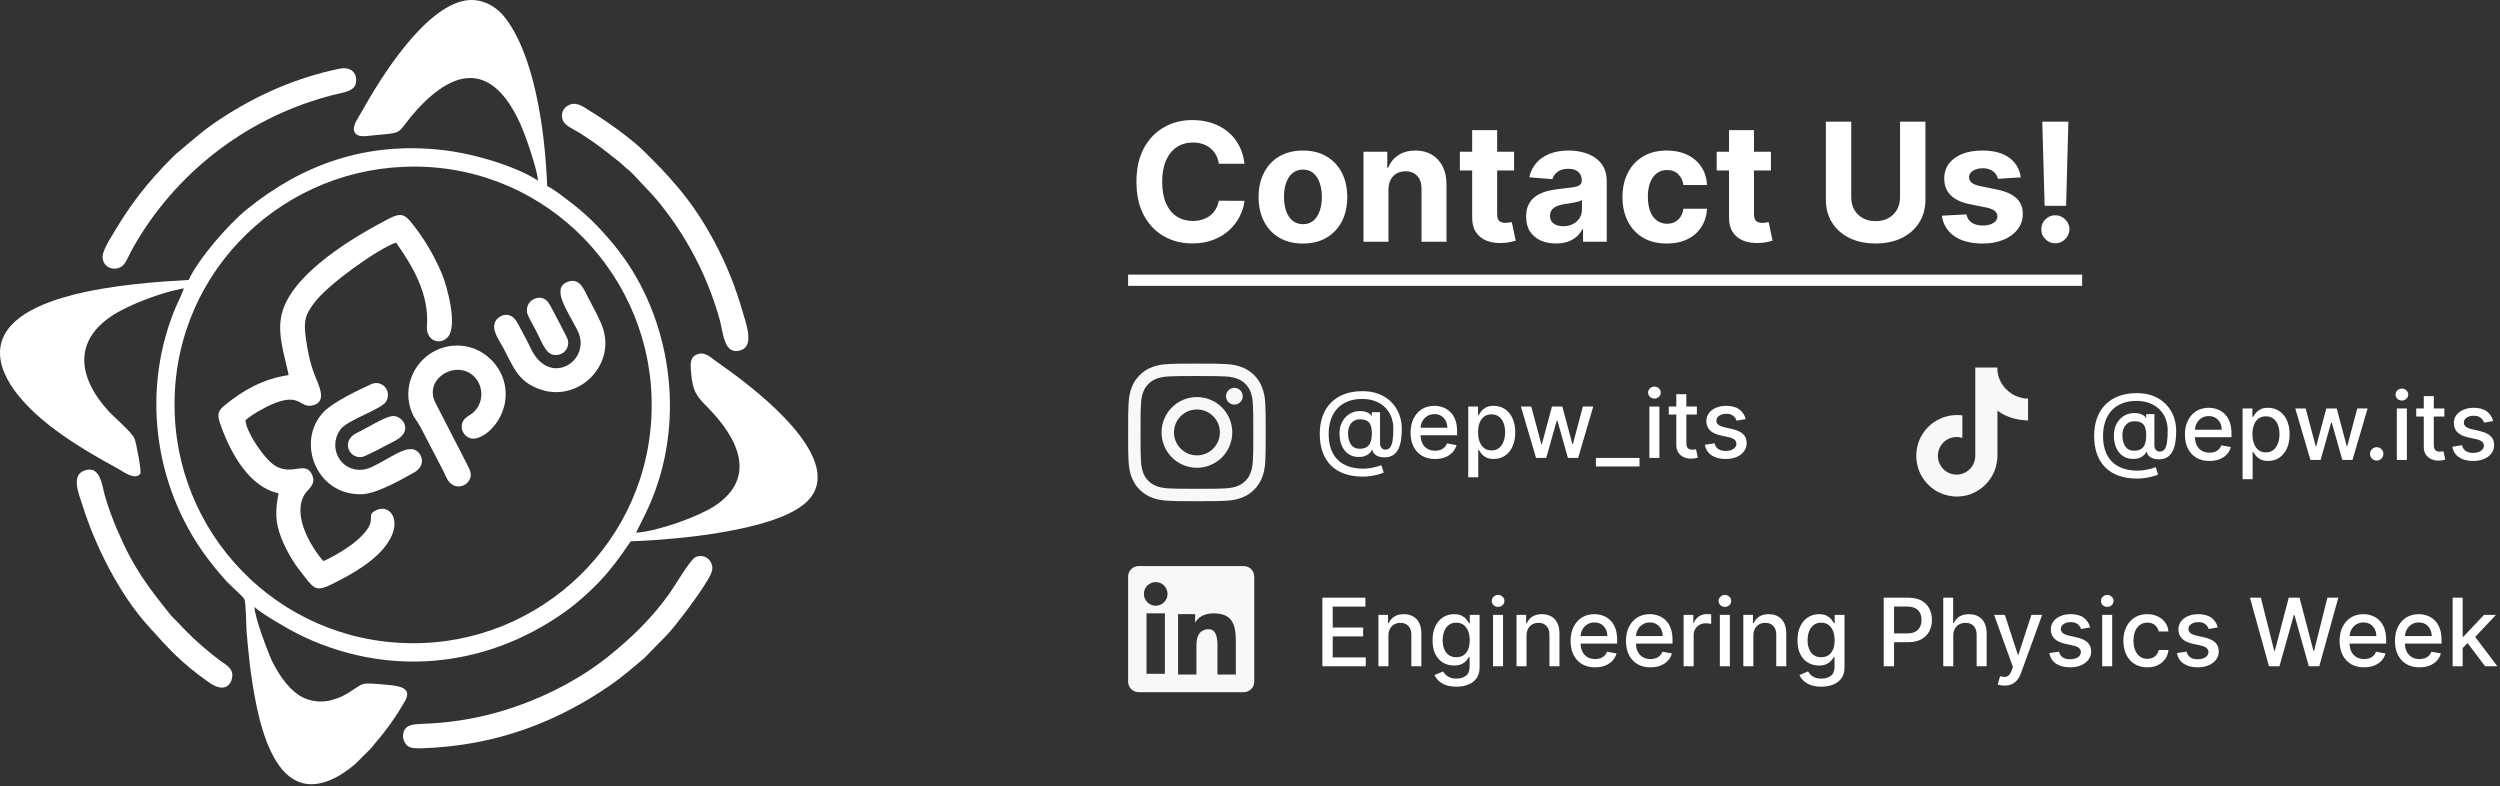 <svg width="1272" height="400" viewBox="0 0 1272 400" fill="none" xmlns="http://www.w3.org/2000/svg">
<rect x="0" y="0" width="1272" height="400" fill="#333333" stroke="none"/>
<path d="M672.825 339.011V304.102H694.712V308.636H678.093V319.272H693.57V323.789H678.093V334.477H694.916V339.011H672.825ZM706.435 323.465V339.011H701.338V312.829H706.23V317.09H706.554C707.156 315.704 708.1 314.59 709.384 313.749C710.679 312.908 712.31 312.488 714.276 312.488C716.06 312.488 717.622 312.863 718.963 313.613C720.304 314.352 721.344 315.454 722.083 316.92C722.821 318.386 723.191 320.198 723.191 322.357V339.011H718.094V322.971C718.094 321.073 717.6 319.59 716.611 318.522C715.622 317.443 714.264 316.903 712.537 316.903C711.355 316.903 710.304 317.158 709.384 317.67C708.475 318.181 707.753 318.931 707.219 319.92C706.696 320.897 706.435 322.079 706.435 323.465ZM741.003 349.374C738.923 349.374 737.134 349.102 735.634 348.556C734.145 348.011 732.929 347.289 731.986 346.391C731.043 345.494 730.338 344.511 729.872 343.443L734.253 341.636C734.56 342.136 734.969 342.664 735.48 343.221C736.003 343.789 736.708 344.272 737.594 344.67C738.492 345.068 739.645 345.266 741.054 345.266C742.986 345.266 744.583 344.795 745.844 343.852C747.105 342.92 747.736 341.431 747.736 339.386V334.238H747.412C747.105 334.795 746.662 335.414 746.083 336.096C745.514 336.778 744.73 337.369 743.73 337.869C742.73 338.369 741.429 338.619 739.827 338.619C737.759 338.619 735.895 338.136 734.236 337.17C732.588 336.193 731.281 334.755 730.316 332.857C729.361 330.948 728.884 328.602 728.884 325.818C728.884 323.033 729.355 320.647 730.298 318.658C731.253 316.67 732.56 315.147 734.219 314.09C735.878 313.022 737.759 312.488 739.861 312.488C741.486 312.488 742.798 312.761 743.798 313.306C744.798 313.84 745.577 314.465 746.134 315.181C746.702 315.897 747.139 316.528 747.446 317.073H747.821V312.829H752.816V339.59C752.816 341.84 752.293 343.687 751.247 345.13C750.202 346.573 748.787 347.641 747.003 348.335C745.23 349.028 743.23 349.374 741.003 349.374ZM740.952 334.391C742.418 334.391 743.656 334.051 744.668 333.369C745.691 332.676 746.463 331.687 746.986 330.403C747.52 329.107 747.787 327.556 747.787 325.749C747.787 323.988 747.526 322.437 747.003 321.096C746.48 319.755 745.713 318.71 744.702 317.96C743.691 317.198 742.441 316.818 740.952 316.818C739.418 316.818 738.139 317.215 737.117 318.011C736.094 318.795 735.321 319.863 734.798 321.215C734.287 322.568 734.031 324.079 734.031 325.749C734.031 327.465 734.293 328.971 734.816 330.266C735.338 331.562 736.111 332.573 737.134 333.301C738.168 334.028 739.441 334.391 740.952 334.391ZM759.651 339.011V312.829H764.747V339.011H759.651ZM762.225 308.789C761.338 308.789 760.577 308.494 759.941 307.903C759.316 307.301 759.003 306.585 759.003 305.755C759.003 304.914 759.316 304.198 759.941 303.607C760.577 303.005 761.338 302.704 762.225 302.704C763.111 302.704 763.867 303.005 764.492 303.607C765.128 304.198 765.446 304.914 765.446 305.755C765.446 306.585 765.128 307.301 764.492 307.903C763.867 308.494 763.111 308.789 762.225 308.789ZM776.7 323.465V339.011H771.604V312.829H776.496V317.09H776.82C777.422 315.704 778.365 314.59 779.649 313.749C780.945 312.908 782.575 312.488 784.541 312.488C786.325 312.488 787.888 312.863 789.229 313.613C790.57 314.352 791.61 315.454 792.348 316.92C793.087 318.386 793.456 320.198 793.456 322.357V339.011H788.36V322.971C788.36 321.073 787.865 319.59 786.877 318.522C785.888 317.443 784.53 316.903 782.803 316.903C781.621 316.903 780.57 317.158 779.649 317.67C778.74 318.181 778.019 318.931 777.485 319.92C776.962 320.897 776.7 322.079 776.7 323.465ZM811.575 339.539C808.996 339.539 806.774 338.988 804.911 337.886C803.058 336.772 801.627 335.21 800.615 333.198C799.615 331.176 799.115 328.806 799.115 326.09C799.115 323.408 799.615 321.045 800.615 318.999C801.627 316.954 803.036 315.357 804.843 314.21C806.661 313.062 808.786 312.488 811.218 312.488C812.695 312.488 814.127 312.732 815.513 313.221C816.899 313.71 818.144 314.477 819.246 315.522C820.348 316.568 821.218 317.926 821.854 319.596C822.49 321.255 822.808 323.272 822.808 325.647V327.454H801.996V323.636H817.814C817.814 322.295 817.541 321.107 816.996 320.073C816.45 319.028 815.683 318.204 814.695 317.602C813.718 316.999 812.57 316.698 811.252 316.698C809.82 316.698 808.57 317.051 807.502 317.755C806.445 318.448 805.627 319.357 805.047 320.482C804.479 321.596 804.195 322.806 804.195 324.113V327.096C804.195 328.846 804.502 330.335 805.115 331.562C805.74 332.789 806.61 333.727 807.723 334.374C808.837 335.011 810.138 335.329 811.627 335.329C812.593 335.329 813.473 335.193 814.269 334.92C815.064 334.636 815.752 334.215 816.331 333.658C816.911 333.102 817.354 332.414 817.661 331.596L822.485 332.465C822.098 333.886 821.405 335.13 820.405 336.198C819.416 337.255 818.172 338.079 816.672 338.67C815.183 339.249 813.485 339.539 811.575 339.539ZM839.747 339.539C837.168 339.539 834.946 338.988 833.083 337.886C831.23 336.772 829.798 335.21 828.787 333.198C827.787 331.176 827.287 328.806 827.287 326.09C827.287 323.408 827.787 321.045 828.787 318.999C829.798 316.954 831.208 315.357 833.014 314.21C834.833 313.062 836.958 312.488 839.389 312.488C840.867 312.488 842.298 312.732 843.685 313.221C845.071 313.71 846.316 314.477 847.418 315.522C848.52 316.568 849.389 317.926 850.026 319.596C850.662 321.255 850.98 323.272 850.98 325.647V327.454H830.168V323.636H845.986C845.986 322.295 845.713 321.107 845.168 320.073C844.622 319.028 843.855 318.204 842.867 317.602C841.889 316.999 840.742 316.698 839.423 316.698C837.992 316.698 836.742 317.051 835.673 317.755C834.617 318.448 833.798 319.357 833.219 320.482C832.651 321.596 832.367 322.806 832.367 324.113V327.096C832.367 328.846 832.673 330.335 833.287 331.562C833.912 332.789 834.781 333.727 835.895 334.374C837.009 335.011 838.31 335.329 839.798 335.329C840.764 335.329 841.645 335.193 842.441 334.92C843.236 334.636 843.923 334.215 844.503 333.658C845.083 333.102 845.526 332.414 845.833 331.596L850.656 332.465C850.27 333.886 849.577 335.13 848.577 336.198C847.588 337.255 846.344 338.079 844.844 338.67C843.355 339.249 841.656 339.539 839.747 339.539ZM856.635 339.011V312.829H861.561V316.988H861.834C862.311 315.579 863.152 314.471 864.357 313.664C865.573 312.846 866.948 312.437 868.482 312.437C868.8 312.437 869.175 312.448 869.607 312.471C870.05 312.494 870.396 312.522 870.646 312.556V317.431C870.442 317.374 870.078 317.312 869.556 317.244C869.033 317.164 868.51 317.124 867.987 317.124C866.783 317.124 865.709 317.38 864.766 317.891C863.834 318.391 863.095 319.09 862.55 319.988C862.004 320.874 861.732 321.886 861.732 323.022V339.011H856.635ZM875.057 339.011V312.829H880.154V339.011H875.057ZM877.631 308.789C876.744 308.789 875.983 308.494 875.347 307.903C874.722 307.301 874.409 306.585 874.409 305.755C874.409 304.914 874.722 304.198 875.347 303.607C875.983 303.005 876.744 302.704 877.631 302.704C878.517 302.704 879.273 303.005 879.898 303.607C880.534 304.198 880.852 304.914 880.852 305.755C880.852 306.585 880.534 307.301 879.898 307.903C879.273 308.494 878.517 308.789 877.631 308.789ZM892.107 323.465V339.011H887.01V312.829H891.902V317.09H892.226C892.828 315.704 893.771 314.59 895.056 313.749C896.351 312.908 897.982 312.488 899.948 312.488C901.732 312.488 903.294 312.863 904.635 313.613C905.976 314.352 907.016 315.454 907.754 316.92C908.493 318.386 908.862 320.198 908.862 322.357V339.011H903.766V322.971C903.766 321.073 903.271 319.59 902.283 318.522C901.294 317.443 899.936 316.903 898.209 316.903C897.027 316.903 895.976 317.158 895.056 317.67C894.146 318.181 893.425 318.931 892.891 319.92C892.368 320.897 892.107 322.079 892.107 323.465ZM926.675 349.374C924.595 349.374 922.806 349.102 921.306 348.556C919.817 348.011 918.601 347.289 917.658 346.391C916.715 345.494 916.01 344.511 915.544 343.443L919.925 341.636C920.232 342.136 920.641 342.664 921.152 343.221C921.675 343.789 922.379 344.272 923.266 344.67C924.164 345.068 925.317 345.266 926.726 345.266C928.658 345.266 930.254 344.795 931.516 343.852C932.777 342.92 933.408 341.431 933.408 339.386V334.238H933.084C932.777 334.795 932.334 335.414 931.754 336.096C931.186 336.778 930.402 337.369 929.402 337.869C928.402 338.369 927.101 338.619 925.499 338.619C923.431 338.619 921.567 338.136 919.908 337.17C918.26 336.193 916.953 334.755 915.987 332.857C915.033 330.948 914.556 328.602 914.556 325.818C914.556 323.033 915.027 320.647 915.97 318.658C916.925 316.67 918.232 315.147 919.891 314.09C921.55 313.022 923.431 312.488 925.533 312.488C927.158 312.488 928.47 312.761 929.47 313.306C930.47 313.84 931.249 314.465 931.806 315.181C932.374 315.897 932.811 316.528 933.118 317.073H933.493V312.829H938.487V339.59C938.487 341.84 937.965 343.687 936.919 345.13C935.874 346.573 934.459 347.641 932.675 348.335C930.902 349.028 928.902 349.374 926.675 349.374ZM926.624 334.391C928.09 334.391 929.328 334.051 930.34 333.369C931.362 332.676 932.135 331.687 932.658 330.403C933.192 329.107 933.459 327.556 933.459 325.749C933.459 323.988 933.198 322.437 932.675 321.096C932.152 319.755 931.385 318.71 930.374 317.96C929.362 317.198 928.112 316.818 926.624 316.818C925.09 316.818 923.811 317.215 922.789 318.011C921.766 318.795 920.993 319.863 920.47 321.215C919.959 322.568 919.703 324.079 919.703 325.749C919.703 327.465 919.965 328.971 920.487 330.266C921.01 331.562 921.783 332.573 922.806 333.301C923.84 334.028 925.112 334.391 926.624 334.391ZM958.435 339.011V304.102H970.878C973.594 304.102 975.844 304.596 977.628 305.585C979.412 306.573 980.747 307.926 981.634 309.641C982.52 311.346 982.963 313.266 982.963 315.403C982.963 317.551 982.514 319.482 981.617 321.198C980.73 322.903 979.389 324.255 977.594 325.255C975.81 326.244 973.566 326.738 970.861 326.738H962.304V322.272H970.384C972.1 322.272 973.492 321.977 974.56 321.386C975.628 320.783 976.412 319.965 976.912 318.931C977.412 317.897 977.662 316.721 977.662 315.403C977.662 314.085 977.412 312.914 976.912 311.891C976.412 310.869 975.622 310.068 974.543 309.488C973.475 308.908 972.066 308.619 970.316 308.619H963.702V339.011H958.435ZM993.825 323.465V339.011H988.729V304.102H993.757V317.09H994.081C994.695 315.681 995.632 314.562 996.894 313.732C998.155 312.903 999.803 312.488 1001.84 312.488C1003.63 312.488 1005.2 312.857 1006.54 313.596C1007.89 314.335 1008.94 315.437 1009.68 316.903C1010.43 318.357 1010.8 320.176 1010.8 322.357V339.011H1005.71V322.971C1005.71 321.051 1005.21 319.562 1004.22 318.505C1003.23 317.437 1001.86 316.903 1000.1 316.903C998.894 316.903 997.814 317.158 996.86 317.67C995.916 318.181 995.172 318.931 994.627 319.92C994.093 320.897 993.825 322.079 993.825 323.465ZM1019.89 348.829C1019.13 348.829 1018.43 348.766 1017.81 348.641C1017.18 348.528 1016.72 348.403 1016.41 348.266L1017.64 344.09C1018.57 344.34 1019.4 344.448 1020.13 344.414C1020.85 344.38 1021.5 344.107 1022.05 343.596C1022.62 343.085 1023.12 342.249 1023.55 341.09L1024.18 339.352L1014.6 312.829H1020.06L1026.69 333.147H1026.96L1033.59 312.829H1039.06L1028.27 342.505C1027.77 343.869 1027.14 345.022 1026.37 345.965C1025.59 346.92 1024.67 347.636 1023.6 348.113C1022.54 348.59 1021.3 348.829 1019.89 348.829ZM1063.47 319.221L1058.85 320.039C1058.66 319.448 1058.35 318.886 1057.93 318.352C1057.52 317.818 1056.97 317.38 1056.26 317.039C1055.56 316.698 1054.68 316.528 1053.62 316.528C1052.18 316.528 1050.97 316.852 1050.01 317.499C1049.04 318.136 1048.56 318.96 1048.56 319.971C1048.56 320.846 1048.88 321.551 1049.53 322.085C1050.18 322.619 1051.22 323.056 1052.67 323.397L1056.83 324.352C1059.23 324.908 1061.03 325.766 1062.21 326.926C1063.39 328.085 1063.98 329.59 1063.98 331.443C1063.98 333.011 1063.53 334.408 1062.62 335.636C1061.72 336.852 1060.47 337.806 1058.85 338.499C1057.25 339.193 1055.39 339.539 1053.28 339.539C1050.35 339.539 1047.96 338.914 1046.1 337.664C1044.25 336.403 1043.12 334.613 1042.69 332.295L1047.62 331.545C1047.93 332.829 1048.56 333.801 1049.51 334.46C1050.47 335.107 1051.71 335.431 1053.25 335.431C1054.92 335.431 1056.25 335.085 1057.25 334.391C1058.25 333.687 1058.75 332.829 1058.75 331.818C1058.75 330.999 1058.44 330.312 1057.83 329.755C1057.23 329.198 1056.3 328.778 1055.05 328.494L1050.62 327.522C1048.18 326.965 1046.37 326.079 1045.2 324.863C1044.04 323.647 1043.46 322.107 1043.46 320.244C1043.46 318.698 1043.89 317.346 1044.76 316.187C1045.62 315.028 1046.81 314.124 1048.34 313.477C1049.86 312.818 1051.6 312.488 1053.57 312.488C1056.4 312.488 1058.63 313.102 1060.25 314.329C1061.88 315.545 1062.95 317.176 1063.47 319.221ZM1069.59 339.011V312.829H1074.68V339.011H1069.59ZM1072.16 308.789C1071.28 308.789 1070.51 308.494 1069.88 307.903C1069.25 307.301 1068.94 306.585 1068.94 305.755C1068.94 304.914 1069.25 304.198 1069.88 303.607C1070.51 303.005 1071.28 302.704 1072.16 302.704C1073.05 302.704 1073.8 303.005 1074.43 303.607C1075.07 304.198 1075.38 304.914 1075.38 305.755C1075.38 306.585 1075.07 307.301 1074.43 307.903C1073.8 308.494 1073.05 308.789 1072.16 308.789ZM1092.57 339.539C1090.04 339.539 1087.85 338.965 1086.02 337.818C1084.21 336.658 1082.81 335.062 1081.83 333.028C1080.85 330.994 1080.37 328.664 1080.37 326.039C1080.37 323.38 1080.87 321.033 1081.87 318.999C1082.87 316.954 1084.27 315.357 1086.09 314.21C1087.91 313.062 1090.05 312.488 1092.52 312.488C1094.51 312.488 1096.28 312.857 1097.84 313.596C1099.39 314.323 1100.65 315.346 1101.6 316.664C1102.57 317.982 1103.14 319.522 1103.33 321.283H1098.37C1098.09 320.056 1097.47 318.999 1096.49 318.113C1095.52 317.227 1094.23 316.783 1092.6 316.783C1091.18 316.783 1089.94 317.158 1088.87 317.908C1087.81 318.647 1086.99 319.704 1086.4 321.079C1085.81 322.443 1085.51 324.056 1085.51 325.92C1085.51 327.829 1085.8 329.477 1086.38 330.863C1086.96 332.249 1087.78 333.323 1088.84 334.085C1089.91 334.846 1091.16 335.227 1092.6 335.227C1093.57 335.227 1094.44 335.051 1095.23 334.698C1096.02 334.335 1096.69 333.818 1097.22 333.147C1097.77 332.477 1098.15 331.67 1098.37 330.727H1103.33C1103.14 332.42 1102.59 333.931 1101.67 335.261C1100.75 336.59 1099.52 337.636 1097.97 338.397C1096.44 339.158 1094.64 339.539 1092.57 339.539ZM1128.4 319.221L1123.78 320.039C1123.58 319.448 1123.28 318.886 1122.86 318.352C1122.45 317.818 1121.89 317.38 1121.18 317.039C1120.48 316.698 1119.6 316.528 1118.54 316.528C1117.1 316.528 1115.9 316.852 1114.93 317.499C1113.96 318.136 1113.48 318.96 1113.48 319.971C1113.48 320.846 1113.8 321.551 1114.45 322.085C1115.1 322.619 1116.15 323.056 1117.59 323.397L1121.75 324.352C1124.16 324.908 1125.95 325.766 1127.13 326.926C1128.32 328.085 1128.91 329.59 1128.91 331.443C1128.91 333.011 1128.45 334.408 1127.54 335.636C1126.65 336.852 1125.39 337.806 1123.78 338.499C1122.17 339.193 1120.32 339.539 1118.2 339.539C1115.27 339.539 1112.88 338.914 1111.03 337.664C1109.17 336.403 1108.04 334.613 1107.62 332.295L1112.54 331.545C1112.85 332.829 1113.48 333.801 1114.43 334.46C1115.39 335.107 1116.63 335.431 1118.17 335.431C1119.84 335.431 1121.17 335.085 1122.17 334.391C1123.17 333.687 1123.67 332.829 1123.67 331.818C1123.67 330.999 1123.37 330.312 1122.75 329.755C1122.15 329.198 1121.22 328.778 1119.97 328.494L1115.54 327.522C1113.1 326.965 1111.29 326.079 1110.12 324.863C1108.96 323.647 1108.38 322.107 1108.38 320.244C1108.38 318.698 1108.82 317.346 1109.68 316.187C1110.54 315.028 1111.74 314.124 1113.26 313.477C1114.78 312.818 1116.53 312.488 1118.49 312.488C1121.32 312.488 1123.55 313.102 1125.17 314.329C1126.8 315.545 1127.87 317.176 1128.4 319.221ZM1154.46 339.011L1144.78 304.102H1150.32L1157.12 331.136H1157.44L1164.51 304.102H1170L1177.08 331.153H1177.4L1184.18 304.102H1189.74L1180.04 339.011H1174.74L1167.4 312.863H1167.12L1159.78 339.011H1154.46ZM1202.84 339.539C1200.26 339.539 1198.04 338.988 1196.18 337.886C1194.32 336.772 1192.89 335.21 1191.88 333.198C1190.88 331.176 1190.38 328.806 1190.38 326.09C1190.38 323.408 1190.88 321.045 1191.88 318.999C1192.89 316.954 1194.3 315.357 1196.11 314.21C1197.93 313.062 1200.05 312.488 1202.48 312.488C1203.96 312.488 1205.39 312.732 1206.78 313.221C1208.16 313.71 1209.41 314.477 1210.51 315.522C1211.61 316.568 1212.48 317.926 1213.12 319.596C1213.76 321.255 1214.07 323.272 1214.07 325.647V327.454H1193.26V323.636H1209.08C1209.08 322.295 1208.81 321.107 1208.26 320.073C1207.72 319.028 1206.95 318.204 1205.96 317.602C1204.98 316.999 1203.84 316.698 1202.52 316.698C1201.09 316.698 1199.84 317.051 1198.77 317.755C1197.71 318.448 1196.89 319.357 1196.31 320.482C1195.74 321.596 1195.46 322.806 1195.46 324.113V327.096C1195.46 328.846 1195.77 330.335 1196.38 331.562C1197.01 332.789 1197.88 333.727 1198.99 334.374C1200.1 335.011 1201.4 335.329 1202.89 335.329C1203.86 335.329 1204.74 335.193 1205.53 334.92C1206.33 334.636 1207.02 334.215 1207.6 333.658C1208.18 333.102 1208.62 332.414 1208.93 331.596L1213.75 332.465C1213.36 333.886 1212.67 335.13 1211.67 336.198C1210.68 337.255 1209.44 338.079 1207.94 338.67C1206.45 339.249 1204.75 339.539 1202.84 339.539ZM1231.01 339.539C1228.43 339.539 1226.21 338.988 1224.35 337.886C1222.5 336.772 1221.06 335.21 1220.05 333.198C1219.05 331.176 1218.55 328.806 1218.55 326.09C1218.55 323.408 1219.05 321.045 1220.05 318.999C1221.06 316.954 1222.47 315.357 1224.28 314.21C1226.1 313.062 1228.22 312.488 1230.66 312.488C1232.13 312.488 1233.56 312.732 1234.95 313.221C1236.34 313.71 1237.58 314.477 1238.68 315.522C1239.79 316.568 1240.66 317.926 1241.29 319.596C1241.93 321.255 1242.25 323.272 1242.25 325.647V327.454H1221.43V323.636H1237.25C1237.25 322.295 1236.98 321.107 1236.43 320.073C1235.89 319.028 1235.12 318.204 1234.13 317.602C1233.16 316.999 1232.01 316.698 1230.69 316.698C1229.26 316.698 1228.01 317.051 1226.94 317.755C1225.88 318.448 1225.06 319.357 1224.48 320.482C1223.92 321.596 1223.63 322.806 1223.63 324.113V327.096C1223.63 328.846 1223.94 330.335 1224.55 331.562C1225.18 332.789 1226.05 333.727 1227.16 334.374C1228.27 335.011 1229.58 335.329 1231.06 335.329C1232.03 335.329 1232.91 335.193 1233.71 334.92C1234.5 334.636 1235.19 334.215 1235.77 333.658C1236.35 333.102 1236.79 332.414 1237.1 331.596L1241.92 332.465C1241.54 333.886 1240.84 335.13 1239.84 336.198C1238.85 337.255 1237.61 338.079 1236.11 338.67C1234.62 339.249 1232.92 339.539 1231.01 339.539ZM1252.59 330.13L1252.55 323.908H1253.44L1263.87 312.829H1269.97L1258.08 325.443H1257.28L1252.59 330.13ZM1247.9 339.011V304.102H1253V339.011H1247.9ZM1264.43 339.011L1255.06 326.568L1258.57 323.005L1270.69 339.011H1264.43Z" fill="white"/>
<path fill-rule="evenodd" clip-rule="evenodd" d="M573.99 293.372C573.99 291.95 574.555 290.586 575.56 289.581C576.566 288.576 577.929 288.011 579.351 288.011H632.79C633.495 288.01 634.193 288.147 634.844 288.416C635.495 288.685 636.087 289.08 636.586 289.578C637.084 290.076 637.479 290.667 637.749 291.318C638.019 291.969 638.157 292.667 638.157 293.372V346.811C638.158 347.515 638.019 348.213 637.75 348.865C637.481 349.516 637.086 350.108 636.588 350.606C636.09 351.105 635.498 351.5 634.847 351.77C634.196 352.039 633.498 352.178 632.793 352.177H579.351C578.647 352.177 577.949 352.039 577.299 351.769C576.648 351.499 576.057 351.104 575.559 350.606C575.062 350.108 574.667 349.517 574.397 348.866C574.128 348.215 573.99 347.518 573.99 346.814V293.372ZM599.389 312.476H608.077V316.839C609.331 314.331 612.54 312.073 617.361 312.073C626.604 312.073 628.794 317.07 628.794 326.237V343.217H619.441V328.325C619.441 323.104 618.186 320.158 615.001 320.158C610.583 320.158 608.745 323.335 608.745 328.325V343.217H599.389V312.476ZM583.347 342.818H592.704V312.073H583.347V342.815V342.818ZM594.042 302.046C594.06 302.847 593.917 303.643 593.623 304.389C593.329 305.134 592.888 305.813 592.328 306.386C591.768 306.959 591.099 307.414 590.36 307.725C589.621 308.035 588.828 308.195 588.027 308.195C587.225 308.195 586.432 308.035 585.693 307.725C584.955 307.414 584.286 306.959 583.725 306.386C583.165 305.813 582.725 305.134 582.43 304.389C582.136 303.643 581.993 302.847 582.011 302.046C582.046 300.473 582.695 298.977 583.819 297.877C584.943 296.777 586.454 296.161 588.027 296.161C589.6 296.161 591.11 296.777 592.234 297.877C593.359 298.977 594.008 300.473 594.042 302.046V302.046Z" fill="#F8F8F8"/>
<path d="M1024.79 201.046C1024.35 200.817 1023.91 200.565 1023.5 200.293C1022.28 199.49 1021.17 198.544 1020.18 197.476C1017.7 194.644 1016.78 191.771 1016.44 189.761H1016.45C1016.17 188.09 1016.29 187.011 1016.31 187.011H1005.03V230.594C1005.03 231.178 1005.03 231.758 1005.01 232.33C1005.01 232.4 1005 232.464 1005 232.543C1005 232.572 1005 232.607 1004.99 232.639V232.665C1004.87 234.229 1004.37 235.739 1003.53 237.063C1002.69 238.388 1001.54 239.486 1000.18 240.26C998.756 241.069 997.147 241.494 995.511 241.491C990.261 241.491 986.003 237.209 986.003 231.922C986.003 226.631 990.261 222.349 995.511 222.349C996.506 222.349 997.495 222.507 998.44 222.816L998.454 211.336C995.584 210.965 992.669 211.194 989.891 212.007C987.114 212.821 984.536 214.201 982.319 216.061C980.376 217.748 978.743 219.762 977.492 222.011C977.017 222.83 975.22 226.129 975.004 231.478C974.867 234.512 975.78 237.662 976.215 238.959V238.989C976.486 239.753 977.547 242.366 979.274 244.568C980.667 246.336 982.312 247.889 984.157 249.177V249.147L984.183 249.177C989.637 252.881 995.689 252.639 995.689 252.639C996.736 252.595 1000.24 252.639 1004.23 250.752C1008.65 248.657 1011.16 245.539 1011.16 245.539C1012.77 243.676 1014.05 241.553 1014.94 239.26C1015.96 236.577 1016.3 233.362 1016.3 232.079V208.953C1016.44 209.034 1018.26 210.239 1018.26 210.239C1018.26 210.239 1020.89 211.922 1024.98 213.016C1027.91 213.794 1031.87 213.961 1031.87 213.961V202.769C1030.48 202.921 1027.67 202.484 1024.79 201.049L1024.79 201.046Z" fill="#F8F8F8"/>
<path d="M1087.43 243.505C1083.91 243.505 1080.79 243.022 1078.06 242.056C1075.34 241.102 1073.05 239.693 1071.19 237.829C1069.33 235.977 1067.91 233.704 1066.94 231.011C1065.98 228.318 1065.5 225.244 1065.5 221.789C1065.5 218.426 1065.98 215.403 1066.96 212.721C1067.94 210.039 1069.36 207.755 1071.22 205.869C1073.1 203.971 1075.38 202.522 1078.06 201.522C1080.74 200.522 1083.79 200.022 1087.19 200.022C1090.46 200.022 1093.33 200.533 1095.82 201.556C1098.31 202.579 1100.4 203.982 1102.09 205.766C1103.8 207.551 1105.08 209.596 1105.94 211.903C1106.81 214.21 1107.24 216.647 1107.24 219.215C1107.24 221.011 1107.13 222.766 1106.9 224.482C1106.67 226.187 1106.25 227.732 1105.64 229.119C1105.04 230.494 1104.16 231.596 1103.01 232.426C1101.88 233.244 1100.4 233.67 1098.58 233.704C1097.62 233.738 1096.68 233.624 1095.77 233.363C1094.86 233.102 1094.09 232.681 1093.45 232.102C1092.81 231.511 1092.43 230.761 1092.29 229.852H1092.09C1091.81 230.522 1091.36 231.147 1090.72 231.727C1090.09 232.295 1089.27 232.749 1088.29 233.09C1087.31 233.42 1086.17 233.556 1084.88 233.499C1083.44 233.443 1082.16 233.119 1081.01 232.528C1079.86 231.937 1078.88 231.119 1078.06 230.073C1077.25 229.028 1076.63 227.789 1076.2 226.357C1075.77 224.926 1075.55 223.335 1075.55 221.585C1075.55 219.903 1075.8 218.397 1076.29 217.068C1076.77 215.727 1077.44 214.573 1078.28 213.607C1079.13 212.63 1080.11 211.857 1081.21 211.289C1082.31 210.721 1083.48 210.363 1084.71 210.215C1085.9 210.079 1087 210.113 1088 210.318C1089 210.522 1089.83 210.835 1090.48 211.255C1091.16 211.676 1091.58 212.136 1091.75 212.636H1091.97V210.727H1096.16V226.545C1096.16 227.443 1096.39 228.204 1096.86 228.829C1097.34 229.454 1098.01 229.766 1098.89 229.766C1099.92 229.766 1100.73 229.386 1101.31 228.624C1101.9 227.863 1102.31 226.693 1102.55 225.113C1102.8 223.533 1102.93 221.511 1102.93 219.045C1102.93 217.318 1102.69 215.693 1102.23 214.17C1101.77 212.636 1101.1 211.249 1100.2 210.011C1099.31 208.761 1098.22 207.687 1096.93 206.789C1095.63 205.891 1094.16 205.198 1092.5 204.71C1090.85 204.221 1089.02 203.977 1087.02 203.977C1084.31 203.977 1081.89 204.397 1079.78 205.238C1077.67 206.068 1075.88 207.266 1074.43 208.835C1072.98 210.403 1071.89 212.283 1071.14 214.477C1070.4 216.658 1070.03 219.107 1070.03 221.823C1070.03 224.653 1070.41 227.164 1071.17 229.357C1071.93 231.539 1073.06 233.38 1074.55 234.88C1076.04 236.38 1077.88 237.516 1080.07 238.289C1082.26 239.073 1084.79 239.465 1087.66 239.465C1088.93 239.465 1090.18 239.352 1091.41 239.124C1092.63 238.908 1093.72 238.658 1094.68 238.374C1095.64 238.102 1096.37 237.88 1096.84 237.71L1098.04 241.443C1097.33 241.772 1096.39 242.096 1095.22 242.414C1094.06 242.732 1092.8 242.994 1091.44 243.198C1090.09 243.403 1088.75 243.505 1087.43 243.505ZM1085.87 229.323C1087.34 229.323 1088.53 229.028 1089.43 228.437C1090.34 227.846 1090.99 226.965 1091.39 225.795C1091.8 224.613 1092 223.136 1092 221.363C1091.99 219.636 1091.77 218.261 1091.34 217.238C1090.92 216.204 1090.26 215.465 1089.36 215.022C1088.47 214.568 1087.33 214.34 1085.93 214.34C1084.65 214.34 1083.55 214.653 1082.64 215.278C1081.75 215.903 1081.06 216.749 1080.58 217.818C1080.12 218.886 1079.88 220.073 1079.87 221.38C1079.88 222.755 1080.07 224.051 1080.44 225.266C1080.83 226.471 1081.46 227.448 1082.32 228.198C1083.19 228.948 1084.38 229.323 1085.87 229.323ZM1124.15 234.539C1121.57 234.539 1119.35 233.988 1117.49 232.886C1115.64 231.772 1114.2 230.21 1113.19 228.198C1112.19 226.176 1111.69 223.806 1111.69 221.09C1111.69 218.408 1112.19 216.045 1113.19 213.999C1114.2 211.954 1115.61 210.357 1117.42 209.21C1119.24 208.062 1121.36 207.488 1123.8 207.488C1125.27 207.488 1126.7 207.732 1128.09 208.221C1129.48 208.71 1130.72 209.477 1131.82 210.522C1132.93 211.568 1133.8 212.926 1134.43 214.596C1135.07 216.255 1135.39 218.272 1135.39 220.647V222.454H1114.57V218.636H1130.39C1130.39 217.295 1130.12 216.107 1129.57 215.073C1129.03 214.028 1128.26 213.204 1127.27 212.602C1126.3 211.999 1125.15 211.698 1123.83 211.698C1122.4 211.698 1121.15 212.051 1120.08 212.755C1119.02 213.448 1118.2 214.357 1117.63 215.482C1117.06 216.596 1116.77 217.806 1116.77 219.113V222.096C1116.77 223.846 1117.08 225.335 1117.69 226.562C1118.32 227.789 1119.19 228.727 1120.3 229.374C1121.41 230.011 1122.72 230.329 1124.2 230.329C1125.17 230.329 1126.05 230.193 1126.85 229.92C1127.64 229.636 1128.33 229.215 1128.91 228.658C1129.49 228.102 1129.93 227.414 1130.24 226.596L1135.06 227.465C1134.68 228.886 1133.98 230.13 1132.98 231.198C1131.99 232.255 1130.75 233.079 1129.25 233.67C1127.76 234.249 1126.06 234.539 1124.15 234.539ZM1141.04 243.829V207.829H1146.02V212.073H1146.44C1146.74 211.528 1147.17 210.897 1147.72 210.181C1148.28 209.465 1149.05 208.84 1150.04 208.306C1151.03 207.761 1152.34 207.488 1153.96 207.488C1156.08 207.488 1157.96 208.022 1159.62 209.09C1161.28 210.158 1162.58 211.698 1163.52 213.71C1164.48 215.721 1164.96 218.141 1164.96 220.971C1164.96 223.801 1164.48 226.227 1163.54 228.249C1162.6 230.261 1161.3 231.812 1159.66 232.903C1158.01 233.982 1156.13 234.522 1154.01 234.522C1152.42 234.522 1151.12 234.255 1150.11 233.721C1149.11 233.187 1148.33 232.562 1147.76 231.846C1147.19 231.13 1146.75 230.494 1146.44 229.937H1146.14V243.829H1141.04ZM1146.04 220.92C1146.04 222.761 1146.3 224.374 1146.84 225.761C1147.37 227.147 1148.14 228.232 1149.16 229.016C1150.17 229.789 1151.41 230.176 1152.87 230.176C1154.39 230.176 1155.67 229.772 1156.69 228.965C1157.71 228.147 1158.48 227.039 1159.01 225.641C1159.54 224.244 1159.81 222.67 1159.81 220.92C1159.81 219.193 1159.55 217.641 1159.02 216.266C1158.51 214.891 1157.74 213.806 1156.71 213.011C1155.68 212.215 1154.41 211.818 1152.87 211.818C1151.39 211.818 1150.14 212.198 1149.12 212.96C1148.11 213.721 1147.34 214.783 1146.82 216.147C1146.3 217.511 1146.04 219.102 1146.04 220.92ZM1175.55 234.011L1167.84 207.829H1173.11L1178.24 227.056H1178.49L1183.64 207.829H1188.91L1194.02 226.971H1194.28L1199.38 207.829H1204.64L1196.95 234.011H1191.76L1186.44 215.107H1186.05L1180.73 234.011H1175.55ZM1209.27 234.335C1208.34 234.335 1207.54 234.005 1206.87 233.346C1206.2 232.676 1205.87 231.869 1205.87 230.926C1205.87 229.994 1206.2 229.198 1206.87 228.539C1207.54 227.869 1208.34 227.533 1209.27 227.533C1210.21 227.533 1211.01 227.869 1211.68 228.539C1212.35 229.198 1212.68 229.994 1212.68 230.926C1212.68 231.551 1212.52 232.124 1212.21 232.647C1211.9 233.158 1211.49 233.568 1210.98 233.874C1210.47 234.181 1209.9 234.335 1209.27 234.335ZM1219.51 234.011V207.829H1224.61V234.011H1219.51ZM1222.08 203.789C1221.2 203.789 1220.44 203.494 1219.8 202.903C1219.17 202.301 1218.86 201.585 1218.86 200.755C1218.86 199.914 1219.17 199.198 1219.8 198.607C1220.44 198.005 1221.2 197.704 1222.08 197.704C1222.97 197.704 1223.73 198.005 1224.35 198.607C1224.99 199.198 1225.31 199.914 1225.31 200.755C1225.31 201.585 1224.99 202.301 1224.35 202.903C1223.73 203.494 1222.97 203.789 1222.08 203.789ZM1243.68 207.829V211.92H1229.38V207.829H1243.68ZM1233.22 201.556H1238.32V226.323C1238.32 227.312 1238.46 228.056 1238.76 228.556C1239.05 229.045 1239.43 229.38 1239.9 229.562C1240.38 229.732 1240.9 229.818 1241.45 229.818C1241.86 229.818 1242.22 229.789 1242.53 229.732C1242.83 229.676 1243.07 229.63 1243.24 229.596L1244.16 233.806C1243.87 233.92 1243.45 234.033 1242.9 234.147C1242.36 234.272 1241.67 234.34 1240.86 234.352C1239.51 234.374 1238.26 234.136 1237.11 233.636C1235.95 233.136 1235.01 232.363 1234.29 231.318C1233.58 230.272 1233.22 228.96 1233.22 227.38V201.556ZM1268.52 214.221L1263.9 215.039C1263.71 214.448 1263.4 213.886 1262.98 213.352C1262.57 212.818 1262.01 212.38 1261.31 212.039C1260.61 211.698 1259.72 211.528 1258.67 211.528C1257.22 211.528 1256.02 211.852 1255.05 212.499C1254.09 213.136 1253.61 213.96 1253.61 214.971C1253.61 215.846 1253.93 216.551 1254.58 217.085C1255.22 217.619 1256.27 218.056 1257.71 218.397L1261.87 219.352C1264.28 219.908 1266.08 220.766 1267.26 221.926C1268.44 223.085 1269.03 224.59 1269.03 226.443C1269.03 228.011 1268.58 229.408 1267.67 230.636C1266.77 231.852 1265.51 232.806 1263.9 233.499C1262.3 234.193 1260.44 234.539 1258.33 234.539C1255.4 234.539 1253 233.914 1251.15 232.664C1249.3 231.403 1248.16 229.613 1247.74 227.295L1252.67 226.545C1252.97 227.829 1253.61 228.801 1254.56 229.46C1255.51 230.107 1256.76 230.431 1258.29 230.431C1259.96 230.431 1261.3 230.085 1262.3 229.391C1263.3 228.687 1263.8 227.829 1263.8 226.818C1263.8 225.999 1263.49 225.312 1262.88 224.755C1262.28 224.198 1261.35 223.778 1260.1 223.494L1255.67 222.522C1253.22 221.965 1251.42 221.079 1250.25 219.863C1249.09 218.647 1248.51 217.107 1248.51 215.244C1248.51 213.698 1248.94 212.346 1249.8 211.187C1250.67 210.028 1251.86 209.124 1253.38 208.477C1254.91 207.818 1256.65 207.488 1258.62 207.488C1261.45 207.488 1263.67 208.102 1265.3 209.329C1266.92 210.545 1268 212.176 1268.52 214.221Z" fill="white"/>
<path fill-rule="evenodd" clip-rule="evenodd" d="M594.561 185.221C598.293 185.049 599.483 185.011 608.99 185.011C618.498 185.011 619.688 185.052 623.417 185.221C627.146 185.389 629.691 185.984 631.918 186.847C634.251 187.728 636.367 189.106 638.117 190.888C639.898 192.634 641.273 194.747 642.151 197.083C643.017 199.31 643.608 201.855 643.78 205.578C643.952 209.317 643.99 210.507 643.99 220.011C643.99 229.518 643.949 230.708 643.78 234.44C643.612 238.163 643.017 240.708 642.151 242.936C641.273 245.271 639.896 247.388 638.117 249.137C636.367 250.919 634.251 252.293 631.918 253.172C629.691 254.037 627.146 254.629 623.423 254.801C619.688 254.973 618.498 255.011 608.99 255.011C599.483 255.011 598.293 254.969 594.561 254.801C590.838 254.632 588.293 254.037 586.065 253.172C583.73 252.293 581.613 250.917 579.864 249.137C578.083 247.389 576.705 245.274 575.826 242.939C574.964 240.712 574.372 238.166 574.2 234.443C574.028 230.705 573.99 229.515 573.99 220.011C573.99 210.503 574.032 209.313 574.2 205.584C574.369 201.855 574.964 199.31 575.826 197.083C576.707 194.747 578.086 192.632 579.867 190.884C581.614 189.104 583.728 187.726 586.062 186.847C588.289 185.984 590.835 185.393 594.558 185.221H594.561ZM623.133 191.521C619.443 191.352 618.335 191.317 608.99 191.317C599.645 191.317 598.538 191.352 594.847 191.521C591.433 191.677 589.581 192.246 588.347 192.727C586.714 193.363 585.547 194.117 584.322 195.342C583.16 196.472 582.267 197.847 581.706 199.367C581.226 200.602 580.656 202.453 580.5 205.868C580.332 209.558 580.297 210.666 580.297 220.011C580.297 229.356 580.332 230.463 580.5 234.154C580.656 237.568 581.226 239.42 581.706 240.654C582.266 242.172 583.16 243.55 584.322 244.679C585.451 245.841 586.829 246.735 588.347 247.295C589.581 247.775 591.433 248.345 594.847 248.501C598.538 248.669 599.642 248.704 608.99 248.704C618.338 248.704 619.443 248.669 623.133 248.501C626.548 248.345 628.399 247.775 629.634 247.295C631.266 246.658 632.434 245.904 633.659 244.679C634.82 243.55 635.714 242.172 636.274 240.654C636.755 239.42 637.324 237.568 637.48 234.154C637.649 230.463 637.684 229.356 637.684 220.011C637.684 210.666 637.649 209.558 637.48 205.868C637.324 202.453 636.755 200.602 636.274 199.367C635.638 197.735 634.884 196.567 633.659 195.342C632.529 194.181 631.154 193.287 629.634 192.727C628.399 192.246 626.548 191.677 623.133 191.521V191.521ZM604.52 230.8C607.016 231.84 609.796 231.98 612.385 231.197C614.974 230.414 617.21 228.757 618.713 226.509C620.215 224.26 620.89 221.56 620.623 218.869C620.356 216.178 619.163 213.663 617.247 211.754C616.026 210.534 614.55 209.599 612.924 209.018C611.298 208.437 609.564 208.223 607.846 208.393C606.128 208.562 604.469 209.11 602.989 209.998C601.508 210.886 600.243 212.09 599.283 213.526C598.324 214.961 597.695 216.591 597.442 218.299C597.188 220.006 597.317 221.749 597.817 223.401C598.318 225.053 599.179 226.574 600.338 227.853C601.497 229.132 602.925 230.139 604.52 230.8ZM596.269 207.29C597.94 205.619 599.923 204.294 602.106 203.39C604.288 202.486 606.628 202.021 608.99 202.021C611.353 202.021 613.692 202.486 615.875 203.39C618.057 204.294 620.041 205.619 621.711 207.29C623.382 208.96 624.707 210.944 625.611 213.126C626.515 215.309 626.98 217.648 626.98 220.011C626.98 222.373 626.515 224.713 625.611 226.895C624.707 229.078 623.382 231.061 621.711 232.732C618.337 236.105 613.762 238.001 608.99 238.001C604.219 238.001 599.643 236.105 596.269 232.732C592.896 229.358 591 224.782 591 220.011C591 215.239 592.896 210.664 596.269 207.29V207.29ZM630.97 204.7C631.384 204.309 631.716 203.84 631.945 203.319C632.174 202.798 632.296 202.236 632.305 201.667C632.313 201.098 632.207 200.533 631.993 200.006C631.779 199.479 631.462 199 631.059 198.597C630.657 198.195 630.178 197.877 629.65 197.663C629.123 197.449 628.558 197.343 627.989 197.352C627.42 197.36 626.858 197.482 626.338 197.712C625.817 197.941 625.347 198.272 624.957 198.686C624.197 199.491 623.781 200.561 623.797 201.667C623.814 202.774 624.26 203.831 625.043 204.613C625.826 205.396 626.882 205.843 627.989 205.859C629.096 205.875 630.165 205.459 630.97 204.7V204.7Z" fill="#F8F8F8"/>
<path d="M693.433 242.505C689.911 242.505 686.786 242.022 684.058 241.056C681.343 240.102 679.053 238.693 677.189 236.829C675.325 234.977 673.911 232.704 672.945 230.011C671.979 227.318 671.496 224.244 671.496 220.789C671.496 217.426 671.985 214.403 672.962 211.721C673.939 209.039 675.36 206.755 677.223 204.869C679.098 202.971 681.377 201.522 684.058 200.522C686.74 199.522 689.786 199.022 693.195 199.022C696.456 199.022 699.331 199.533 701.82 200.556C704.308 201.579 706.399 202.982 708.093 204.766C709.797 206.551 711.081 208.596 711.945 210.903C712.808 213.21 713.24 215.647 713.24 218.215C713.24 220.011 713.127 221.766 712.899 223.482C712.672 225.187 712.252 226.732 711.638 228.119C711.036 229.494 710.161 230.596 709.013 231.426C707.877 232.244 706.399 232.67 704.581 232.704C703.615 232.738 702.678 232.624 701.769 232.363C700.86 232.102 700.087 231.681 699.45 231.102C698.814 230.511 698.428 229.761 698.291 228.852H698.087C697.814 229.522 697.36 230.147 696.723 230.727C696.087 231.295 695.274 231.749 694.286 232.09C693.308 232.42 692.172 232.556 690.877 232.499C689.445 232.443 688.155 232.119 687.007 231.528C685.86 230.937 684.877 230.119 684.058 229.073C683.252 228.028 682.632 226.789 682.2 225.357C681.769 223.926 681.553 222.335 681.553 220.585C681.553 218.903 681.797 217.397 682.286 216.068C682.774 214.727 683.439 213.573 684.28 212.607C685.132 211.63 686.11 210.857 687.212 210.289C688.314 209.721 689.479 209.363 690.706 209.215C691.899 209.079 692.996 209.113 693.996 209.318C694.996 209.522 695.825 209.835 696.485 210.255C697.155 210.676 697.575 211.136 697.746 211.636H697.968V209.727H702.161V225.545C702.161 226.443 702.394 227.204 702.86 227.829C703.337 228.454 704.013 228.766 704.888 228.766C705.922 228.766 706.729 228.386 707.308 227.624C707.899 226.863 708.314 225.693 708.553 224.113C708.803 222.533 708.928 220.511 708.928 218.045C708.928 216.318 708.695 214.693 708.229 213.17C707.774 211.636 707.098 210.249 706.2 209.011C705.314 207.761 704.223 206.687 702.928 205.789C701.632 204.891 700.155 204.198 698.496 203.71C696.848 203.221 695.024 202.977 693.024 202.977C690.308 202.977 687.894 203.397 685.78 204.238C683.666 205.068 681.882 206.266 680.428 207.835C678.985 209.403 677.888 211.283 677.138 213.477C676.399 215.658 676.03 218.107 676.03 220.823C676.03 223.653 676.411 226.164 677.172 228.357C677.933 230.539 679.058 232.38 680.547 233.88C682.036 235.38 683.877 236.516 686.07 237.289C688.263 238.073 690.791 238.465 693.655 238.465C694.928 238.465 696.178 238.352 697.405 238.124C698.632 237.908 699.723 237.658 700.678 237.374C701.644 237.102 702.365 236.88 702.843 236.71L704.036 240.443C703.331 240.772 702.394 241.096 701.223 241.414C700.064 241.732 698.803 241.994 697.439 242.198C696.087 242.403 694.752 242.505 693.433 242.505ZM691.865 228.323C693.343 228.323 694.53 228.028 695.428 227.437C696.337 226.846 696.99 225.965 697.388 224.795C697.797 223.613 698.002 222.136 698.002 220.363C697.99 218.636 697.769 217.261 697.337 216.238C696.916 215.204 696.257 214.465 695.36 214.022C694.473 213.568 693.331 213.34 691.933 213.34C690.649 213.34 689.553 213.653 688.644 214.278C687.746 214.903 687.058 215.749 686.581 216.818C686.115 217.886 685.877 219.073 685.865 220.38C685.877 221.755 686.07 223.051 686.445 224.266C686.831 225.471 687.456 226.448 688.32 227.198C689.195 227.948 690.377 228.323 691.865 228.323ZM730.154 233.539C727.574 233.539 725.352 232.988 723.489 231.886C721.637 230.772 720.205 229.21 719.193 227.198C718.193 225.176 717.693 222.806 717.693 220.09C717.693 217.408 718.193 215.045 719.193 212.999C720.205 210.954 721.614 209.357 723.421 208.21C725.239 207.062 727.364 206.488 729.796 206.488C731.273 206.488 732.705 206.732 734.091 207.221C735.477 207.71 736.722 208.477 737.824 209.522C738.926 210.568 739.796 211.926 740.432 213.596C741.068 215.255 741.387 217.272 741.387 219.647V221.454H720.574V217.636H736.392C736.392 216.295 736.119 215.107 735.574 214.073C735.029 213.028 734.262 212.204 733.273 211.602C732.296 210.999 731.148 210.698 729.83 210.698C728.398 210.698 727.148 211.051 726.08 211.755C725.023 212.448 724.205 213.357 723.625 214.482C723.057 215.596 722.773 216.806 722.773 218.113V221.096C722.773 222.846 723.08 224.335 723.693 225.562C724.318 226.789 725.188 227.727 726.301 228.374C727.415 229.011 728.716 229.329 730.205 229.329C731.171 229.329 732.051 229.193 732.847 228.92C733.642 228.636 734.33 228.215 734.909 227.658C735.489 227.102 735.932 226.414 736.239 225.596L741.063 226.465C740.676 227.886 739.983 229.13 738.983 230.198C737.994 231.255 736.75 232.079 735.25 232.67C733.762 233.249 732.063 233.539 730.154 233.539ZM747.041 242.829V206.829H752.019V211.073H752.445C752.74 210.528 753.166 209.897 753.723 209.181C754.28 208.465 755.053 207.84 756.041 207.306C757.03 206.761 758.337 206.488 759.962 206.488C762.075 206.488 763.962 207.022 765.621 208.09C767.28 209.158 768.581 210.698 769.524 212.71C770.479 214.721 770.956 217.141 770.956 219.971C770.956 222.801 770.485 225.227 769.541 227.249C768.598 229.261 767.303 230.812 765.655 231.903C764.007 232.982 762.127 233.522 760.013 233.522C758.422 233.522 757.121 233.255 756.11 232.721C755.11 232.187 754.325 231.562 753.757 230.846C753.189 230.13 752.752 229.494 752.445 228.937H752.138V242.829H747.041ZM752.036 219.92C752.036 221.761 752.303 223.374 752.837 224.761C753.371 226.147 754.144 227.232 755.155 228.016C756.166 228.789 757.405 229.176 758.871 229.176C760.394 229.176 761.666 228.772 762.689 227.965C763.712 227.147 764.485 226.039 765.007 224.641C765.541 223.244 765.808 221.67 765.808 219.92C765.808 218.193 765.547 216.641 765.024 215.266C764.513 213.891 763.74 212.806 762.706 212.011C761.683 211.215 760.405 210.818 758.871 210.818C757.394 210.818 756.144 211.198 755.121 211.96C754.11 212.721 753.343 213.783 752.82 215.147C752.297 216.511 752.036 218.102 752.036 219.92ZM781.546 233.011L773.841 206.829H779.108L784.239 226.056H784.494L789.642 206.829H794.909L800.023 225.971H800.279L805.375 206.829H810.642L802.955 233.011H797.756L792.438 214.107H792.046L786.727 233.011H781.546ZM834.178 233.011V237.34H812.002V233.011H834.178ZM839.198 233.011V206.829H844.294V233.011H839.198ZM841.771 202.789C840.885 202.789 840.124 202.494 839.487 201.903C838.862 201.301 838.55 200.585 838.55 199.755C838.55 198.914 838.862 198.198 839.487 197.607C840.124 197.005 840.885 196.704 841.771 196.704C842.658 196.704 843.414 197.005 844.039 197.607C844.675 198.198 844.993 198.914 844.993 199.755C844.993 200.585 844.675 201.301 844.039 201.903C843.414 202.494 842.658 202.789 841.771 202.789ZM863.372 206.829V210.92H849.071V206.829H863.372ZM852.906 200.556H858.003V225.323C858.003 226.312 858.151 227.056 858.446 227.556C858.742 228.045 859.122 228.38 859.588 228.562C860.066 228.732 860.583 228.818 861.139 228.818C861.548 228.818 861.906 228.789 862.213 228.732C862.52 228.676 862.759 228.63 862.929 228.596L863.85 232.806C863.554 232.92 863.134 233.033 862.588 233.147C862.043 233.272 861.361 233.34 860.543 233.352C859.202 233.374 857.952 233.136 856.793 232.636C855.634 232.136 854.696 231.363 853.98 230.318C853.264 229.272 852.906 227.96 852.906 226.38V200.556ZM888.208 213.221L883.588 214.039C883.395 213.448 883.088 212.886 882.668 212.352C882.259 211.818 881.702 211.38 880.997 211.039C880.293 210.698 879.412 210.528 878.355 210.528C876.912 210.528 875.708 210.852 874.742 211.499C873.776 212.136 873.293 212.96 873.293 213.971C873.293 214.846 873.617 215.551 874.264 216.085C874.912 216.619 875.958 217.056 877.401 217.397L881.56 218.352C883.969 218.908 885.764 219.766 886.946 220.926C888.128 222.085 888.719 223.59 888.719 225.443C888.719 227.011 888.264 228.408 887.355 229.636C886.458 230.852 885.202 231.806 883.588 232.499C881.986 233.193 880.128 233.539 878.014 233.539C875.083 233.539 872.691 232.914 870.838 231.664C868.986 230.403 867.85 228.613 867.429 226.295L872.355 225.545C872.662 226.829 873.293 227.801 874.247 228.46C875.202 229.107 876.446 229.431 877.98 229.431C879.651 229.431 880.986 229.085 881.986 228.391C882.986 227.687 883.486 226.829 883.486 225.818C883.486 224.999 883.179 224.312 882.566 223.755C881.963 223.198 881.037 222.778 879.787 222.494L875.355 221.522C872.912 220.965 871.105 220.079 869.935 218.863C868.776 217.647 868.196 216.107 868.196 214.244C868.196 212.698 868.628 211.346 869.492 210.187C870.355 209.028 871.548 208.124 873.071 207.477C874.594 206.818 876.338 206.488 878.304 206.488C881.134 206.488 883.361 207.102 884.986 208.329C886.611 209.545 887.685 211.176 888.208 213.221Z" fill="white"/>
<path d="M633.202 83.308H620.137C619.898 81.617 619.411 80.116 618.675 78.803C617.939 77.471 616.994 76.337 615.841 75.403C614.688 74.468 613.355 73.752 611.844 73.255C610.352 72.758 608.732 72.509 606.982 72.509C603.82 72.509 601.066 73.295 598.719 74.866C596.372 76.417 594.553 78.684 593.26 81.667C591.968 84.63 591.321 88.23 591.321 92.465C591.321 96.82 591.968 100.479 593.26 103.443C594.573 106.406 596.402 108.643 598.749 110.154C601.095 111.666 603.81 112.421 606.892 112.421C608.622 112.421 610.223 112.193 611.695 111.735C613.186 111.278 614.509 110.612 615.662 109.737C616.816 108.842 617.77 107.758 618.526 106.485C619.301 105.212 619.838 103.761 620.137 102.13L633.202 102.19C632.864 104.994 632.019 107.698 630.666 110.303C629.334 112.889 627.534 115.205 625.267 117.254C623.02 119.282 620.335 120.893 617.213 122.086C614.111 123.259 610.601 123.846 606.683 123.846C601.235 123.846 596.362 122.613 592.067 120.147C587.791 117.681 584.411 114.112 581.925 109.438C579.459 104.765 578.226 99.107 578.226 92.465C578.226 85.803 579.479 80.136 581.985 75.462C584.49 70.789 587.891 67.23 592.186 64.784C596.482 62.318 601.314 61.085 606.683 61.085C610.223 61.085 613.504 61.582 616.527 62.576C619.57 63.57 622.264 65.022 624.611 66.931C626.958 68.82 628.867 71.137 630.338 73.882C631.83 76.626 632.784 79.768 633.202 83.308ZM662.927 123.906C658.294 123.906 654.286 122.921 650.906 120.953C647.545 118.964 644.95 116.2 643.12 112.66C641.291 109.1 640.376 104.974 640.376 100.281C640.376 95.548 641.291 91.411 643.12 87.871C644.95 84.312 647.545 81.548 650.906 79.579C654.286 77.59 658.294 76.596 662.927 76.596C667.561 76.596 671.558 77.59 674.919 79.579C678.299 81.548 680.904 84.312 682.734 87.871C684.563 91.411 685.478 95.548 685.478 100.281C685.478 104.974 684.563 109.1 682.734 112.66C680.904 116.2 678.299 118.964 674.919 120.953C671.558 122.921 667.561 123.906 662.927 123.906ZM662.987 114.062C665.095 114.062 666.855 113.465 668.267 112.272C669.678 111.059 670.742 109.408 671.458 107.32C672.194 105.232 672.562 102.856 672.562 100.191C672.562 97.526 672.194 95.15 671.458 93.062C670.742 90.974 669.678 89.323 668.267 88.11C666.855 86.897 665.095 86.291 662.987 86.291C660.859 86.291 659.069 86.897 657.617 88.11C656.186 89.323 655.102 90.974 654.366 93.062C653.65 95.15 653.292 97.526 653.292 100.191C653.292 102.856 653.65 105.232 654.366 107.32C655.102 109.408 656.186 111.059 657.617 112.272C659.069 113.465 660.859 114.062 662.987 114.062ZM706.448 96.522V123.011H693.741V77.193H705.852V85.276H706.389C707.403 82.612 709.103 80.504 711.49 78.953C713.876 77.382 716.769 76.596 720.17 76.596C723.352 76.596 726.126 77.292 728.492 78.684C730.859 80.076 732.698 82.065 734.011 84.65C735.323 87.215 735.98 90.278 735.98 93.837V123.011H723.272V96.105C723.292 93.3 722.576 91.113 721.124 89.542C719.673 87.951 717.674 87.156 715.129 87.156C713.419 87.156 711.907 87.523 710.595 88.259C709.302 88.995 708.288 90.069 707.552 91.481C706.836 92.873 706.468 94.553 706.448 96.522ZM770.366 77.193V86.738H742.773V77.193H770.366ZM749.037 66.215H761.745V108.931C761.745 110.104 761.924 111.019 762.282 111.676C762.64 112.312 763.137 112.759 763.773 113.018C764.43 113.276 765.185 113.406 766.04 113.406C766.637 113.406 767.233 113.356 767.83 113.256C768.427 113.137 768.884 113.048 769.202 112.988L771.201 122.444C770.564 122.643 769.67 122.872 768.516 123.13C767.363 123.408 765.961 123.578 764.31 123.637C761.248 123.756 758.563 123.349 756.256 122.414C753.969 121.479 752.189 120.028 750.917 118.059C749.644 116.09 749.018 113.604 749.037 110.602V66.215ZM791.709 123.876C788.785 123.876 786.18 123.369 783.893 122.354C781.606 121.32 779.797 119.799 778.464 117.791C777.152 115.762 776.496 113.237 776.496 110.214C776.496 107.668 776.963 105.531 777.898 103.801C778.832 102.07 780.105 100.678 781.716 99.624C783.327 98.57 785.156 97.775 787.204 97.238C789.273 96.701 791.44 96.323 793.707 96.105C796.372 95.826 798.52 95.568 800.15 95.329C801.781 95.07 802.964 94.693 803.7 94.195C804.436 93.698 804.804 92.962 804.804 91.988V91.809C804.804 89.92 804.207 88.458 803.014 87.424C801.841 86.39 800.17 85.873 798.003 85.873C795.716 85.873 793.896 86.38 792.544 87.394C791.192 88.389 790.297 89.641 789.859 91.153L778.106 90.198C778.703 87.414 779.876 85.008 781.626 82.98C783.376 80.931 785.633 79.36 788.398 78.266C791.182 77.153 794.403 76.596 798.062 76.596C800.608 76.596 803.044 76.894 805.371 77.491C807.717 78.087 809.795 79.012 811.605 80.265C813.434 81.518 814.876 83.129 815.93 85.097C816.984 87.046 817.511 89.383 817.511 92.107V123.011H805.46V116.657H805.102C804.366 118.089 803.382 119.352 802.149 120.445C800.916 121.519 799.434 122.364 797.704 122.981C795.974 123.578 793.976 123.876 791.709 123.876ZM795.348 115.106C797.217 115.106 798.868 114.738 800.3 114.002C801.731 113.247 802.855 112.232 803.67 110.96C804.486 109.687 804.893 108.245 804.893 106.634V101.772C804.496 102.031 803.949 102.269 803.253 102.488C802.577 102.687 801.811 102.876 800.956 103.055C800.101 103.214 799.246 103.363 798.39 103.502C797.535 103.622 796.76 103.731 796.064 103.83C794.572 104.049 793.27 104.397 792.156 104.874C791.042 105.352 790.177 105.998 789.561 106.813C788.944 107.609 788.636 108.603 788.636 109.796C788.636 111.526 789.263 112.849 790.515 113.764C791.788 114.658 793.399 115.106 795.348 115.106ZM848.072 123.906C843.378 123.906 839.341 122.911 835.961 120.923C832.6 118.914 830.015 116.13 828.205 112.57C826.415 109.011 825.52 104.914 825.52 100.281C825.52 95.587 826.425 91.471 828.235 87.931C830.064 84.371 832.66 81.597 836.02 79.609C839.381 77.6 843.378 76.596 848.012 76.596C852.009 76.596 855.509 77.322 858.512 78.773C861.515 80.225 863.891 82.264 865.641 84.889C867.391 87.514 868.356 90.596 868.535 94.136H856.543C856.205 91.849 855.31 90.009 853.858 88.617C852.427 87.205 850.547 86.499 848.221 86.499C846.252 86.499 844.532 87.036 843.06 88.11C841.608 89.164 840.475 90.705 839.66 92.734C838.844 94.762 838.437 97.218 838.437 100.102C838.437 103.025 838.834 105.511 839.63 107.559C840.445 109.607 841.589 111.168 843.06 112.242C844.532 113.316 846.252 113.853 848.221 113.853C849.672 113.853 850.975 113.555 852.128 112.958C853.302 112.362 854.266 111.497 855.022 110.363C855.797 109.21 856.305 107.828 856.543 106.217H868.535C868.336 109.717 867.381 112.799 865.671 115.464C863.981 118.109 861.644 120.177 858.661 121.668C855.678 123.16 852.148 123.906 848.072 123.906ZM901.041 77.193V86.738H873.449V77.193H901.041ZM879.713 66.215H892.421V108.931C892.421 110.104 892.6 111.019 892.958 111.676C893.316 112.312 893.813 112.759 894.449 113.018C895.105 113.276 895.861 113.406 896.716 113.406C897.313 113.406 897.909 113.356 898.506 113.256C899.102 113.137 899.56 113.048 899.878 112.988L901.877 122.444C901.24 122.643 900.345 122.872 899.192 123.13C898.039 123.408 896.637 123.578 894.986 123.637C891.923 123.756 889.239 123.349 886.932 122.414C884.645 121.479 882.865 120.028 881.593 118.059C880.32 116.09 879.693 113.604 879.713 110.602V66.215ZM966.733 61.92H979.65V101.593C979.65 106.048 978.586 109.945 976.458 113.286C974.35 116.627 971.397 119.232 967.599 121.102C963.8 122.951 959.376 123.876 954.324 123.876C949.253 123.876 944.819 122.951 941.02 121.102C937.222 119.232 934.269 116.627 932.161 113.286C930.053 109.945 928.999 106.048 928.999 101.593V61.92H941.915V100.489C941.915 102.816 942.422 104.884 943.437 106.694C944.471 108.504 945.922 109.926 947.792 110.96C949.661 111.994 951.839 112.511 954.324 112.511C956.83 112.511 959.008 111.994 960.857 110.96C962.726 109.926 964.168 108.504 965.182 106.694C966.216 104.884 966.733 102.816 966.733 100.489V61.92ZM1028.16 90.258L1016.53 90.974C1016.33 89.98 1015.9 89.085 1015.24 88.289C1014.59 87.474 1013.72 86.828 1012.65 86.35C1011.59 85.853 1010.33 85.605 1008.86 85.605C1006.89 85.605 1005.23 86.022 1003.88 86.857C1002.53 87.673 1001.85 88.766 1001.85 90.139C1001.85 91.232 1002.29 92.157 1003.16 92.913C1004.04 93.668 1005.54 94.275 1007.67 94.732L1015.96 96.403C1020.41 97.318 1023.74 98.789 1025.92 100.818C1028.11 102.846 1029.2 105.511 1029.2 108.812C1029.2 111.815 1028.32 114.45 1026.55 116.717C1024.8 118.984 1022.39 120.754 1019.33 122.026C1016.29 123.279 1012.78 123.906 1008.8 123.906C1002.74 123.906 997.903 122.643 994.303 120.117C990.724 117.572 988.626 114.112 988.009 109.737L1000.51 109.08C1000.89 110.93 1001.8 112.342 1003.25 113.316C1004.7 114.271 1006.56 114.748 1008.83 114.748C1011.06 114.748 1012.85 114.32 1014.2 113.465C1015.57 112.59 1016.27 111.467 1016.29 110.095C1016.27 108.941 1015.78 107.997 1014.83 107.261C1013.87 106.505 1012.4 105.928 1010.41 105.531L1002.48 103.95C998.002 103.055 994.671 101.504 992.484 99.296C990.316 97.089 989.232 94.275 989.232 90.855C989.232 87.911 990.028 85.376 991.619 83.248C993.23 81.12 995.487 79.48 998.39 78.326C1001.31 77.173 1004.73 76.596 1008.65 76.596C1014.44 76.596 1018.99 77.819 1022.31 80.265C1025.65 82.711 1027.6 86.042 1028.16 90.258ZM1052.39 61.92L1051.23 104.695H1040.31L1039.11 61.92H1052.39ZM1045.77 123.786C1043.8 123.786 1042.11 123.09 1040.7 121.698C1039.28 120.286 1038.59 118.596 1038.61 116.627C1038.59 114.678 1039.28 113.008 1040.7 111.616C1042.11 110.224 1043.8 109.528 1045.77 109.528C1047.66 109.528 1049.32 110.224 1050.75 111.616C1052.18 113.008 1052.91 114.678 1052.93 116.627C1052.91 117.94 1052.56 119.143 1051.88 120.237C1051.23 121.31 1050.36 122.176 1049.29 122.832C1048.21 123.468 1047.04 123.786 1045.77 123.786Z" fill="white"/>
<path d="M573.99 139.715H1059.4V145.443H573.99V139.715Z" fill="white"/>
<path fill-rule="evenodd" clip-rule="evenodd" d="M205.359 84.889C273.893 81.926 328.899 135.871 331.473 201.016C334.309 269.633 280.461 324.736 215.021 327.179C146.364 329.757 91.487 276.197 88.913 210.924C86.047 142.172 139.779 87.59 205.359 84.889ZM273.636 91.839C262.43 84.504 240.527 77.934 224.426 76.262C186.299 72.141 154.09 83.475 125.754 106.388C116.478 113.852 101.02 131.523 95.996 142.436C66.109 144.107 -1.518 148.865 0.026 180.675C0.927 197.041 19.736 212.601 28.883 219.294C38.416 226.244 49.236 232.686 60.056 238.478C63.407 240.407 68.689 244.399 71.391 241.05C72.034 239.507 69.332 225.215 68.431 223.158C67.01 219.809 58.384 212.601 55.29 209.252C38.914 191.36 36.609 171.258 61.471 158.013C69.975 153.506 82.983 148.614 93.545 146.685C92.376 150.42 89.814 154.927 88.281 159.042C71.537 201.916 79.397 250.812 107.348 286.368C109.927 289.717 112.758 292.938 115.466 296.024C117.01 297.696 124.093 303.752 124.479 305.166C125.128 307.738 125.256 318.558 125.514 322.158C126.029 327.694 126.543 333.229 127.186 338.77C130.28 361.941 137.878 413.694 171.887 395.03C175.233 393.096 179.742 389.881 182.064 387.432L188.761 380.739C189.661 379.71 190.176 378.933 190.954 378.033C196.718 371.384 201.812 364.183 206.16 356.534C209.769 349.97 203.072 349.07 198.177 348.549C182.205 347.135 186.07 347.135 177.052 352.641C175.049 353.911 172.885 354.907 170.618 355.605C165.612 357.451 160.096 357.36 155.155 355.347C148.072 352.384 142.019 343.891 138.281 336.058C136.223 331.551 129.392 313.659 129.508 308.767C131.573 311.339 146.902 320.223 150.768 322.152C195.849 344.949 246.475 340.308 287.041 311.596C294.644 306.335 304.177 297.433 309.716 290.612C315.255 283.79 315.898 282.633 320.922 275.414C346.556 274.514 392.158 269.879 408.651 256.879C433.385 237.438 388.684 202.29 379.279 194.82C374.255 190.834 369.489 187.485 364.073 183.621C361.733 181.949 358.809 178.986 355.189 180.143C351.194 181.312 351.194 184.521 351.58 189.156C352.352 199.841 355.06 202.162 360.213 207.44C375.542 223.018 385.59 243.23 363.301 257.65C355.317 262.8 335.093 270.264 323.624 271.036C327.104 263.957 330.455 257.908 333.415 249.537C348.621 207.826 339.988 158.13 312.547 124.789C304.821 115.39 297.989 108.563 288.076 101.227C285.737 99.427 280.988 95.82 278.414 94.663C277.244 64.665 271.454 26.168 255.868 7.633C252.394 3.641 245.305 -1.251 236.567 0.292C215.571 4.155 193.545 39.688 183.754 57.323C182.468 59.515 179.374 63.893 180.146 66.594C181.316 70.586 186.977 69.043 190.708 68.786C204.745 67.494 201.92 68.272 208.874 59.644C212.74 54.88 217.893 49.602 222.911 45.995C246.89 28.46 260.781 51.016 267.74 70.586C269.156 74.321 273.794 88.35 273.665 91.828L273.636 91.839Z" fill="white"/>
<path fill-rule="evenodd" clip-rule="evenodd" d="M146.873 190.845C134.117 192.646 123.683 198.567 114.542 206.043C110.418 209.258 110.418 211.45 112.477 216.857C117.741 231.405 127.163 247.883 141.72 250.969C140.047 260.111 139.918 265.261 143.135 273.766C145.714 280.073 149.317 286.38 152.926 290.758C159.494 299.128 160.137 301.571 168.641 297.322C179.204 292.172 192.86 284.579 198.527 274.151C204.066 263.981 198.141 256.616 191.702 259.474C184.614 262.566 194.404 264.109 181.011 275.437C177.788 278.272 169.314 283.551 164.518 285.479C158.207 278.272 148.674 262.438 154.856 251.747C156.663 248.66 161.172 246.597 158.722 241.447C154.856 233.212 146.744 244.797 136.439 233.983C133.087 230.634 125.619 220.335 124.847 213.899C127.806 211.07 135.152 206.949 139.784 205.131C152.797 199.982 152.651 207.709 158.85 206.3C167.097 204.623 161.816 195.481 160.02 190.594C157.681 184.41 156.417 178.36 155.517 171.305C154.224 162.163 156.031 159.199 160.412 153.407C167.752 144.136 192.229 126.63 201.504 123.409C210.003 135.515 218.506 149.672 217.219 166.027C216.705 172.977 223.402 175.964 227.654 171.691C233.192 166.155 227.396 145.3 224.817 139.244C221.052 130.306 216.114 121.908 210.131 114.273C206.137 109.252 204.464 107.703 197.264 111.567C179.484 120.837 150.633 138.215 144.042 157.399C140.182 168.341 144.814 180.575 146.878 190.875L146.873 190.845Z" fill="white"/>
<path fill-rule="evenodd" clip-rule="evenodd" d="M353.744 283.539C351.042 284.954 343.052 298.602 340.479 302.203C331.332 314.823 321.541 324.35 309.177 334.264C291.269 348.55 267.067 359.755 243.608 364.776C234.376 366.785 224.979 367.947 215.535 368.248C210.271 368.505 205.593 368.505 205.101 373.912C205.016 374.942 205.169 375.978 205.549 376.939C205.93 377.9 206.527 378.761 207.294 379.453C209.096 380.868 211.804 380.739 214.506 380.739C253.925 379.453 284.455 366.448 310.09 348.941C316.657 344.435 322.196 339.542 327.735 334.913L339.461 322.936C340.748 321.393 342.035 320.107 343.321 318.435C346.287 314.829 361.745 294.873 362.388 289.981C363.031 285.217 358.265 281.213 353.755 283.551L353.744 283.539Z" fill="white"/>
<path fill-rule="evenodd" clip-rule="evenodd" d="M172.758 34.936C150.089 39.7 130.508 48.456 112.085 60.556C103.452 66.22 98.814 70.598 91.86 76.391C90.316 77.677 89.158 78.582 87.866 79.898C74.73 93.155 66.226 103.974 56.435 120.814C55.266 122.614 52.055 128.278 52.183 130.751C52.183 134.843 56.178 137.83 60.559 136.286C63.653 135.258 64.811 131.394 66.612 128.045C68.285 124.83 70.092 121.995 71.876 119.031C95.012 82.654 131.587 56.882 173.641 47.322C177.636 46.422 181.245 45.393 181.245 40.63C181.116 36.123 177.507 33.937 172.741 34.965L172.758 34.936Z" fill="white"/>
<path fill-rule="evenodd" clip-rule="evenodd" d="M289.725 53.325C286.631 54.611 284.701 58.089 286.76 61.947C287.93 64.139 292.17 65.939 294.878 67.611C304.82 73.924 306.856 75.981 314.974 82.288C316.389 83.323 317.313 84.48 318.582 85.509C319.918 86.519 321.166 87.639 322.314 88.858C328.496 95.679 332.362 98.9 338.544 107.136C351.133 123.646 360.487 142.385 366.114 162.367C368.044 169.317 368.301 181.037 376.934 178.202C384.016 175.864 379.507 164.425 377.706 158.118C371.138 135.076 359.417 112.286 344.474 94.779C337.385 86.537 335.069 84.351 327.724 77.01C321.799 70.96 307.885 61.047 299.902 56.283C297.194 54.611 293.591 51.647 289.725 53.325V53.325Z" fill="white"/>
<path fill-rule="evenodd" clip-rule="evenodd" d="M230.209 175.911C213.336 177.711 203.417 194.961 209.599 209.895C210.886 213.116 212.307 214.145 213.98 217.365L225.829 240.162C226.998 242.739 228.022 245.568 230.595 246.86C231.934 247.522 233.467 247.678 234.912 247.299C236.357 246.92 237.615 246.031 238.456 244.797C240.643 241.711 239.099 239.133 237.684 236.298L221.84 205.529C214.366 192.015 234.333 181.563 242.579 193.172C244.407 195.755 245.208 198.925 244.827 202.066C244.445 205.207 242.908 208.093 240.515 210.164C238.327 211.841 235.619 212.613 234.976 216.091C234.75 217.6 235.084 219.139 235.914 220.419C236.745 221.699 238.015 222.631 239.485 223.041C246.182 224.713 260.224 211.97 256.744 195.358C254.405 184.416 243.737 174.631 230.209 175.923V175.911Z" fill="white"/>
<path fill-rule="evenodd" clip-rule="evenodd" d="M43.041 239.378C36.081 241.827 39.947 250.835 41.871 256.756C48.445 278.003 60.938 302.46 75.237 318.3C86.186 330.529 92.24 337.221 106.025 347.006C116.33 354.476 119.032 345.334 118.003 341.985C117.231 339.285 114.008 337.607 111.949 336.064C104.096 330.189 96.808 323.594 90.181 316.366C89.151 315.197 88.245 314.565 87.215 313.408C75.237 298.473 68.02 289.203 59.651 269.633C57.18 263.937 55.072 258.089 53.34 252.127C51.79 246.328 50.89 236.678 43.035 239.378H43.041Z" fill="white"/>
<path fill-rule="evenodd" clip-rule="evenodd" d="M288.695 143.464C280.32 146.813 288.695 157.884 293.847 168.183C301.45 183.118 279.811 197.795 270.014 177.197C268.084 172.947 265.762 169.083 263.581 164.834C259.843 157.235 253.533 160.59 252.112 163.419C249.772 167.669 254.048 173.204 255.978 176.811C261.13 186.467 263.195 193.288 272.985 197.409C293.853 206.423 315.365 184.918 305.574 163.934C303.773 159.813 301.322 155.441 299.263 151.448C297.199 147.585 295.011 140.892 288.701 143.464H288.695Z" fill="white"/>
<path fill-rule="evenodd" clip-rule="evenodd" d="M188.86 195.475C182.035 198.567 169.794 204.488 164.881 209.381C150.33 224.187 160.635 252.255 184.181 251.466C191.656 251.209 204.277 244.002 210.717 240.395C217.033 236.795 214.84 230.353 210.845 228.81C204.92 226.367 192.042 238.209 184.567 238.981C173.233 240.15 166.665 227.781 173.104 218.64C176.455 213.747 194.229 208.212 196.423 204.348C199.639 198.941 194.358 193.02 188.819 195.463L188.86 195.475Z" fill="white"/>
<path fill-rule="evenodd" clip-rule="evenodd" d="M198.778 211.83C194.398 212.858 186.414 218.008 181.648 220.194C173.272 224.186 177.524 233.843 184.478 232.428C186.414 232.042 198.907 225.344 201.358 224.058C210.885 219.037 204.317 210.409 198.778 211.83V211.83Z" fill="white"/>
<path fill-rule="evenodd" clip-rule="evenodd" d="M272.85 151.706C271.259 152.104 269.884 153.106 269.019 154.499C268.153 155.892 267.864 157.568 268.212 159.17C268.599 160.976 271.558 165.997 272.458 167.798C276.324 174.876 277.874 182.089 284.571 180.418C286.113 180.003 287.432 179.005 288.25 177.634C289.068 176.264 289.32 174.629 288.952 173.076C288.437 171.147 281.863 159.17 280.448 156.341C279.032 153.635 277.225 150.677 272.845 151.706H272.85Z" fill="white"/>
</svg>
